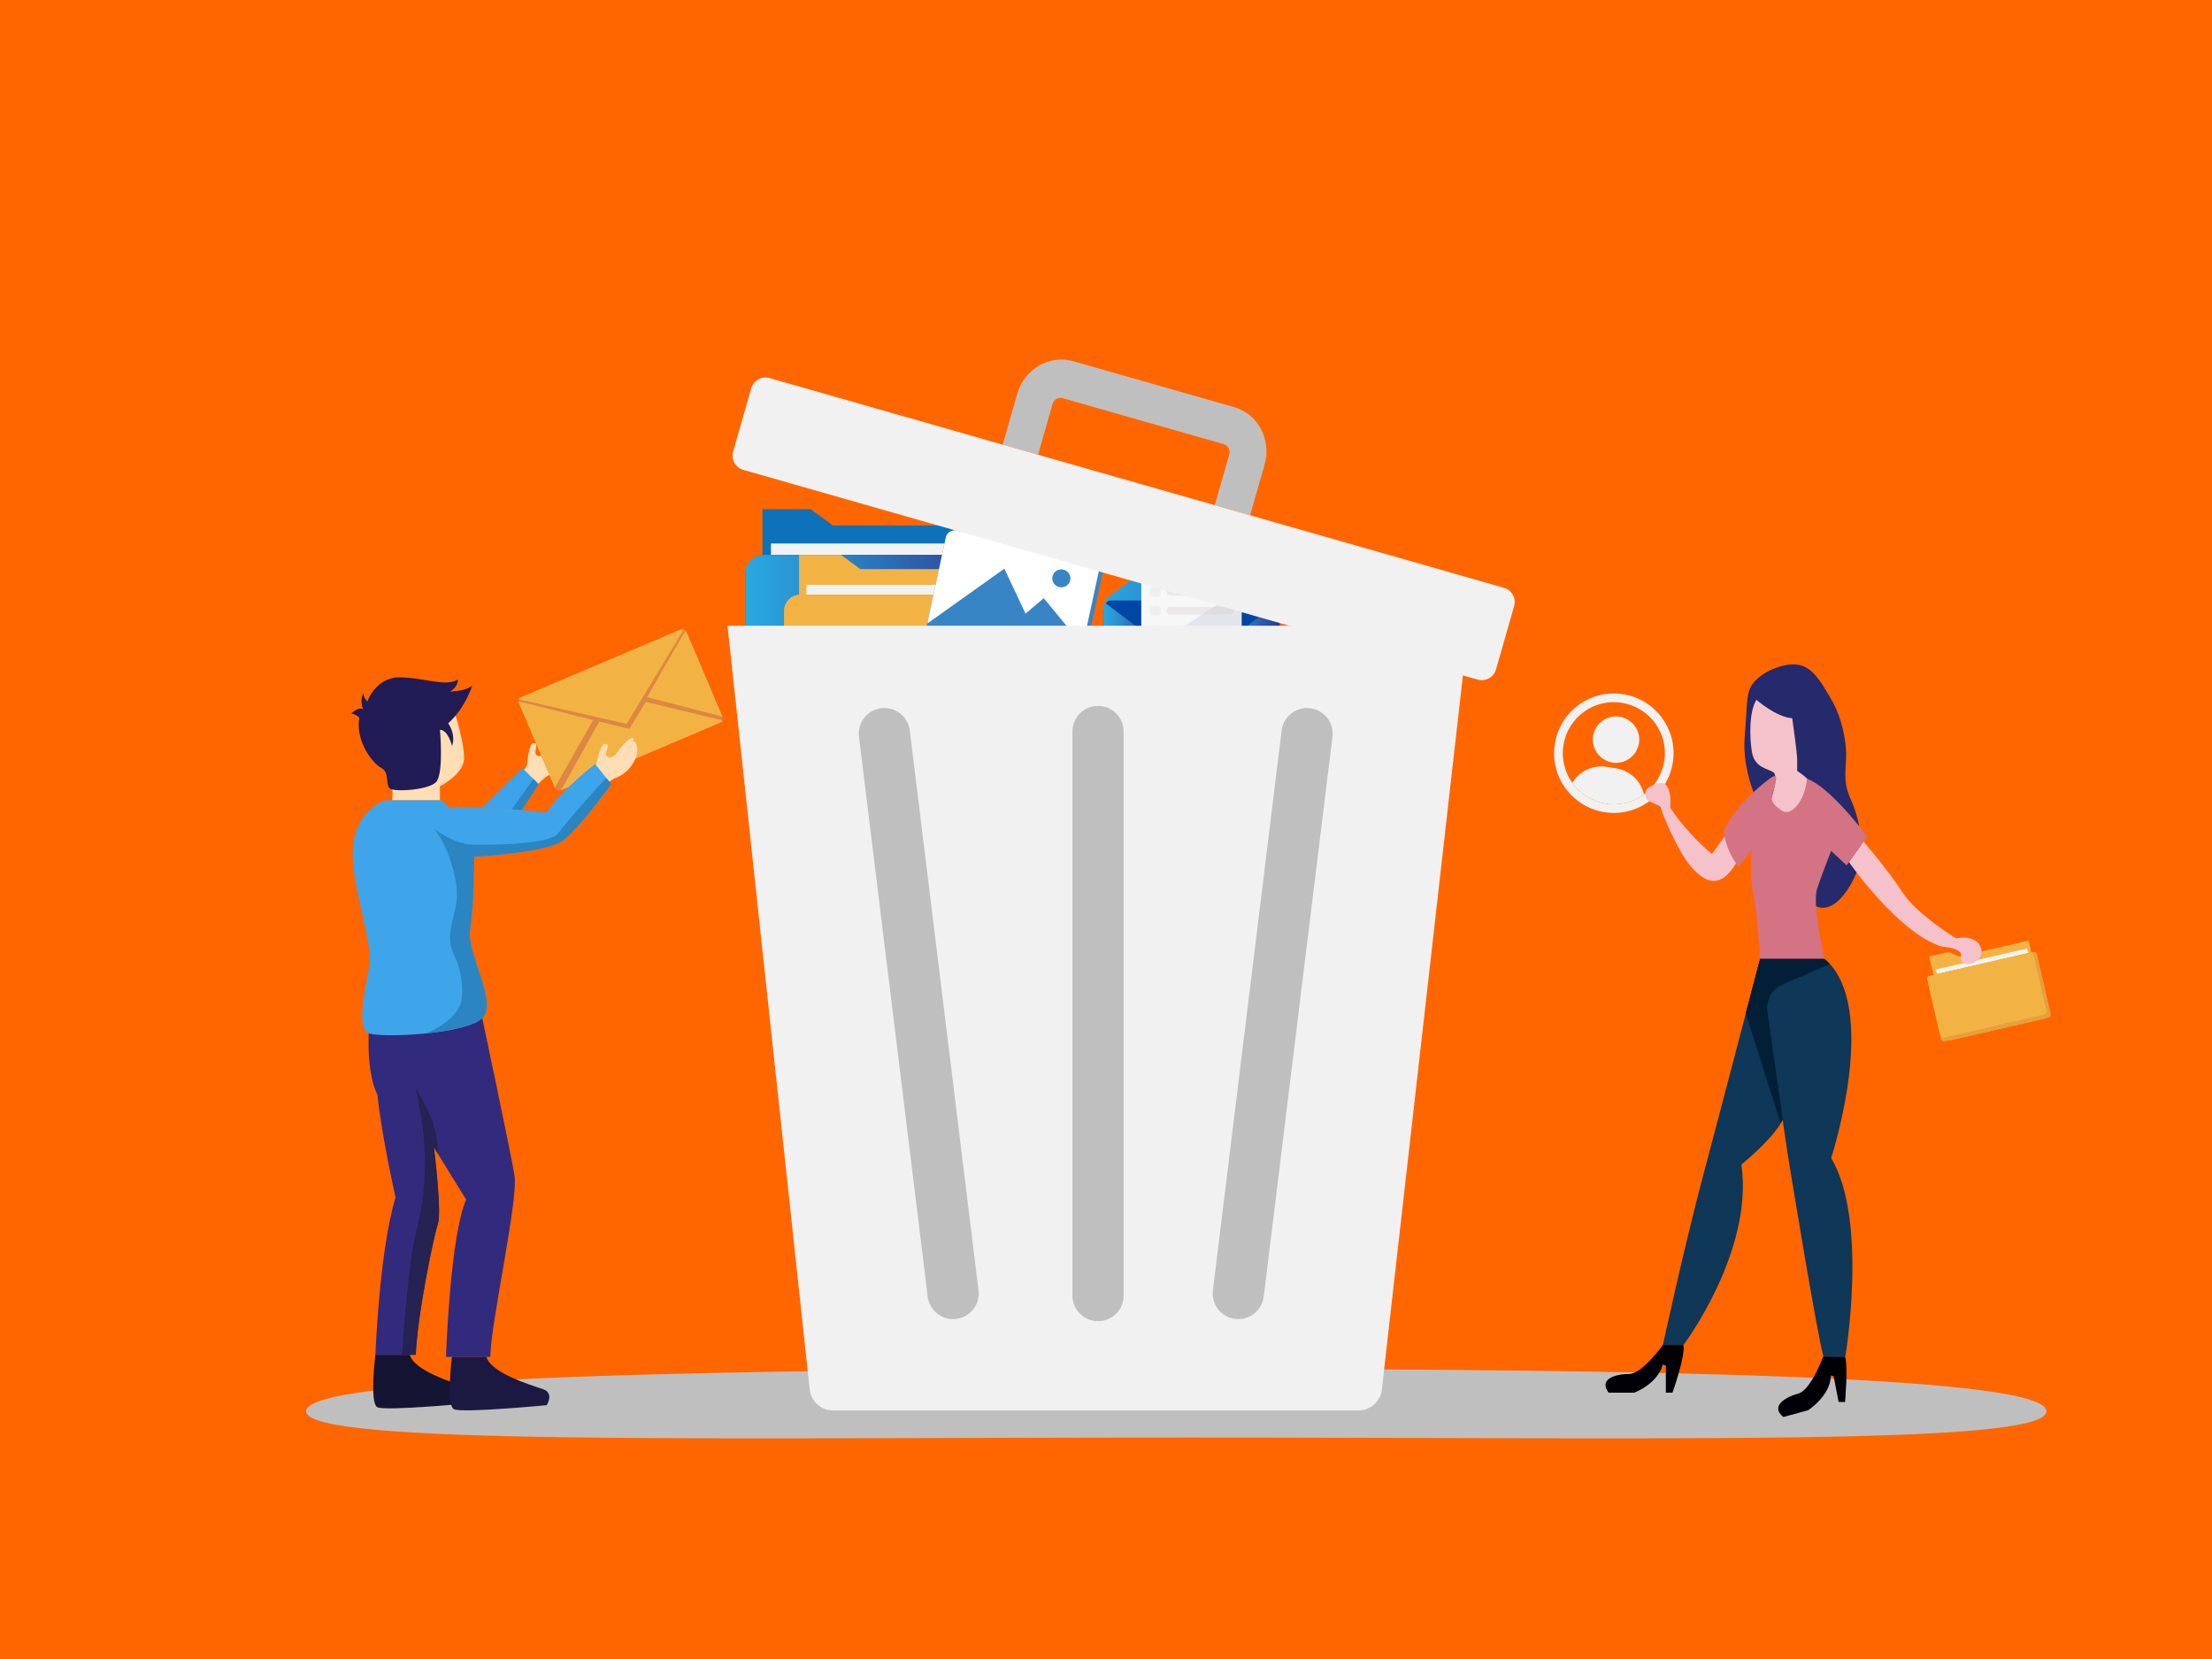 <?xml version="1.0" encoding="UTF-8"?><svg id="SSL_ILLUSTRATION" xmlns="http://www.w3.org/2000/svg" xmlns:xlink="http://www.w3.org/1999/xlink" viewBox="0 0 400 300"><defs><style>.cls-1{fill:#d1cbcb;}.cls-1,.cls-2,.cls-3,.cls-4,.cls-5,.cls-6,.cls-7,.cls-8,.cls-9,.cls-10,.cls-11,.cls-12,.cls-13,.cls-14,.cls-15,.cls-16,.cls-17,.cls-18,.cls-19,.cls-20,.cls-21,.cls-22,.cls-23,.cls-24,.cls-25,.cls-26,.cls-27,.cls-28,.cls-29,.cls-30,.cls-31,.cls-32,.cls-33,.cls-34,.cls-35,.cls-36{stroke-width:0px;}.cls-2{fill:#031f38;}.cls-3{fill:url(#linear-gradient);}.cls-4{fill:#2b85c2;}.cls-5{fill:#e5a03c;}.cls-6{fill:#0f3757;}.cls-7{fill:#f5c1ca;}.cls-8{fill:#f7f7f7;}.cls-9{fill:#242353;}.cls-10{fill:#0d72b9;}.cls-11{fill:#211c55;}.cls-12{fill:url(#linear-gradient-5);}.cls-37{opacity:.35;}.cls-13{fill:none;}.cls-14{fill:#dc8744;}.cls-15{fill:#1b1941;}.cls-16{fill:#e4e5ea;}.cls-17{fill:#f3b344;}.cls-18{fill:#ddd;}.cls-19{fill:#bfbfbf;}.cls-20{fill:#ffddb5;}.cls-21{fill:#000006;}.cls-22{fill:#3ca2e9;}.cls-23{fill:#fff;}.cls-24{fill:url(#linear-gradient-2);}.cls-25{fill:#0046a4;}.cls-26{fill:#f60;}.cls-27{fill:url(#linear-gradient-3);}.cls-28{fill:#f1f2f2;}.cls-38{clip-path:url(#clippath);}.cls-29{fill:#3ea5eb;}.cls-30{fill:#d37383;}.cls-31{fill:#f1f1f1;}.cls-32{fill:#141433;}.cls-33{fill:#3885c6;}.cls-34{fill:url(#linear-gradient-4);}.cls-35{fill:#252a6c;}.cls-36{fill:#322b7d;}</style><clipPath id="clippath"><rect class="cls-13" x="281.03" y="125.4" width="21.6" height="21.6" transform="translate(110.88 402.61) rotate(-80.83)"/></clipPath><linearGradient id="linear-gradient" x1="134.77" y1="114.17" x2="182.3" y2="114.17" gradientUnits="userSpaceOnUse"><stop offset="0" stop-color="#29a9e1"/><stop offset=".24" stop-color="#2a91d0"/><stop offset=".76" stop-color="#2d54a4"/><stop offset="1" stop-color="#2f368f"/></linearGradient><linearGradient id="linear-gradient-2" x1="199.8" y1="102.81" x2="231.1" y2="102.81" xlink:href="#linear-gradient"/><linearGradient id="linear-gradient-3" x1="199.49" y1="117" x2="210.31" y2="117" xlink:href="#linear-gradient"/><linearGradient id="linear-gradient-4" x1="220.57" y1="117.01" x2="231.4" y2="117.01" xlink:href="#linear-gradient"/><linearGradient id="linear-gradient-5" x1="200.33" y1="121.82" x2="231.15" y2="121.82" xlink:href="#linear-gradient"/></defs><rect class="cls-26" width="400" height="300"/><path class="cls-19" d="m370.06,255.2c0,6.22-68.12,4.75-155.03,4.75s-159.68,1.47-159.68-4.75,72.78-7.66,159.68-7.66,155.03,1.44,155.03,7.66Z"/><g class="cls-38"><path class="cls-31" d="m302.49,137.92c-.47,2.92-2.08,5.38-4.29,7-2.25,1.64-5.12,2.42-8.09,1.94h0c-2.96-.48-5.45-2.12-7.07-4.38-1.6-2.23-2.35-5.07-1.87-8,.95-5.89,6.49-9.89,12.38-8.94,5.89.95,9.89,6.49,8.94,12.38"/><path class="cls-26" d="m300.94,137.67c-.4,2.5-1.78,4.6-3.67,5.99-1.92,1.4-4.38,2.07-6.91,1.66h0c-2.53-.41-4.66-1.81-6.04-3.75-1.36-1.91-2.01-4.34-1.6-6.84.81-5.03,5.55-8.46,10.59-7.64s8.46,5.55,7.64,10.59"/><path class="cls-31" d="m293.23,129.66c.3.12.62.21.91.36,1.71.87,2.63,2.84,2.18,4.66-.47,1.94-2.13,3.26-4.09,3.26-2.42,0-4.33-2.03-4.19-4.44.13-2.29,2.11-4.06,4.4-3.94.04,0,.08,0,.12,0l.68.11Z"/><path class="cls-31" d="m297.27,143.66c-1.92,1.4-4.38,2.07-6.91,1.66h0c-2.53-.41-4.66-1.81-6.04-3.75,1.08-1.8,3.05-2.98,5.25-2.98.27,0,.54.02.8.06.67.1,1.33.21,2,.32,2.45.42,4.38,2.31,4.91,4.69"/></g><path class="cls-7" d="m302.04,146.08s.51-5.24-2.2-4.4c-2.71.85-2.37,1.61-2.2,2.54.17.93,2.71,1.27,2.71,1.86s3.13,8.04,5.41,10.61c2.28,2.57,5.11,4.53,8.18-.59l-2.08-4.87-2.29,3.21s-4.48-3.64-7.52-8.37Z"/><polygon class="cls-10" points="181.64 129.71 137.88 129.71 137.88 95.02 137.88 92.07 146.58 92.07 150.61 95.02 181.64 95.02 181.64 129.71"/><rect class="cls-28" x="139.41" y="98.28" width="40.81" height="2.06"/><path class="cls-10" d="m138.28,100.34h42.06c1.94,0,3.51,1.57,3.51,3.51v22.34c0,1.94-1.57,3.51-3.51,3.51h-42.06c-1.94,0-3.51-1.57-3.51-3.51v-22.34c0-1.94,1.57-3.51,3.51-3.51Z"/><rect class="cls-3" x="134.77" y="100.34" width="47.53" height="27.65" rx="3.35" ry="3.35"/><polygon class="cls-17" points="182.6 133.11 144.5 133.11 144.5 102.91 144.5 100.34 152.08 100.34 155.58 102.91 182.6 102.91 182.6 133.11"/><rect class="cls-28" x="145.83" y="105.75" width="35.53" height="1.8"/><rect class="cls-5" x="141.79" y="107.54" width="42.74" height="25.57" rx="3.06" ry="3.06"/><path class="cls-17" d="m144.71,107.54h35.55c1.61,0,2.92,1.31,2.92,2.92v18.23c0,1.61-1.31,2.92-2.92,2.92h-35.55c-1.61,0-2.92-1.31-2.92-2.92v-18.23c0-1.61,1.31-2.92,2.92-2.92Z"/><path class="cls-25" d="m201.57,108.32h27.75c1.15,0,2.08.93,2.08,2.08v13.57c0,1.15-.93,2.08-2.08,2.08h-27.75c-1.15,0-2.08-.93-2.08-2.08v-13.57c0-1.15.93-2.08,2.08-2.08Z"/><path class="cls-24" d="m215.45,97.05h0l-15.59,11.27c-.12.08-.06.27.09.27h31c.14,0,.2-.18.09-.27l-15.59-11.27Z"/><rect class="cls-8" x="206.38" y="100.36" width="18.13" height="21.73"/><polygon class="cls-16" points="224.51 106.56 224.51 122.08 206.38 122.08 206.38 118.2 224.51 106.56"/><rect class="cls-18" x="209.08" y="103.23" width="12.63" height=".56"/><g class="cls-37"><path class="cls-1" d="m222.33,107.71h-10.65c-.41,0-.75-.31-.75-.69h0c0-.38.34-.69.75-.69h10.65c.41,0,.75.31.75.69h0c0,.38-.34.69-.75.69Z"/><path class="cls-1" d="m222.39,111.14h-10.77c-.38,0-.69-.31-.69-.69h0c0-.38.31-.69.69-.69h10.77c.38,0,.69.31.69.69h0c0,.38-.31.69-.69.69Z"/><path class="cls-18" d="m208.57,109.56h.72c.36,0,.65.29.65.65v.48c0,.36-.29.65-.65.65h-.72c-.36,0-.65-.29-.65-.65v-.48c0-.36.29-.65.65-.65Z"/><path class="cls-18" d="m208.57,113h.72c.36,0,.65.29.65.65v.48c0,.36-.29.65-.65.65h-.72c-.36,0-.65-.29-.65-.65v-.48c0-.36.29-.65.65-.65Z"/><path class="cls-18" d="m208.51,116.44h.83c.33,0,.6.27.6.6v.59c0,.33-.27.6-.6.6h-.83c-.33,0-.6-.27-.6-.6v-.59c0-.33.27-.6.6-.6Z"/><path class="cls-18" d="m208.57,106.13h.72c.36,0,.65.29.65.65v.48c0,.36-.29.65-.65.65h-.72c-.36,0-.65-.29-.65-.65v-.48c0-.36.29-.65.65-.65Z"/><path class="cls-1" d="m222.33,114.58h-10.65c-.41,0-.75-.31-.75-.69h0c0-.38.34-.69.75-.69h10.65c.41,0,.75.31.75.69h0c0,.38-.34.69-.75.69Z"/><path class="cls-1" d="m222.33,118.02h-10.65c-.41,0-.75-.31-.75-.69h0c0-.38.34-.69.75-.69h10.65c.41,0,.75.31.75.69h0c0,.38-.34.69-.75.69Z"/></g><path class="cls-25" d="m224.86,116.44l-2.82,1.61-1.47-1.13-.53.67-4.51,3.23-4.36-3.23-.87-.67-1.46,1.12-2.81-1.61c-.18,0-.32.26-.32.59v7.61c0,.33.14.59.32.59h18.82c.18,0,.32-.26.32-.59v-7.61c0-.33-.14-.59-.32-.59Z"/><path class="cls-27" d="m210.31,116.93l-10.75-8.13c-.04.1-.06.2-.06.31v16.12l10.81-8.29Z"/><path class="cls-34" d="m231.4,125.23v-16.13c0-.11-.03-.22-.07-.32l-10.76,8.14,10.83,8.31Z"/><path class="cls-12" d="m230.62,126.05c.2,0,.39-.08.53-.21l-11.1-8.25-4.51,3.23-4.36-3.23-10.85,8.46h30.29Z"/><rect class="cls-33" x="173.63" y="93.79" width="19.75" height="29.07" rx="1.62" ry="1.62" transform="translate(38.87 264.81) rotate(-77.81)"/><rect class="cls-23" x="173.99" y="93.49" width="18.56" height="28.33" rx="1.55" ry="1.55" transform="translate(39.34 264.06) rotate(-77.81)"/><path class="cls-33" d="m188.74,108.17l-3.29,2.79-3.83-8.13-13.9,9.9c-.05.68.57,1.36,1.49,1.56l24.13,5.21c.98.21,1.91-.2,2.06-.92l.4-1.83-7.05-8.58Z"/><path class="cls-33" d="m193.53,104.93c-.19.87-1.06,1.43-1.95,1.24-.89-.19-1.45-1.05-1.26-1.93.19-.87,1.06-1.43,1.95-1.24.89.19,1.45,1.05,1.26,1.93Z"/><path class="cls-31" d="m131.56,113.15l14.86,138.11c.23,2.15,2.05,3.78,4.21,3.78h95.04c2.16,0,3.97-1.62,4.21-3.76l15.68-138.13h-134Z"/><path class="cls-19" d="m198.56,238.91c-2.56,0-4.63-2.07-4.63-4.63v-102c0-2.56,2.07-4.63,4.63-4.63s4.63,2.07,4.63,4.63v102c0,2.56-2.07,4.63-4.63,4.63Z"/><path class="cls-19" d="m172.92,238.5c-2.54.31-4.85-1.49-5.16-4.03l-12.43-101.24c-.31-2.54,1.49-4.85,4.03-5.16,2.54-.31,4.85,1.49,5.16,4.03l12.43,101.24c.31,2.54-1.49,4.85-4.03,5.16Z"/><path class="cls-19" d="m223.36,238.5c2.54.31,4.85-1.49,5.16-4.03l12.43-101.24c.31-2.54-1.49-4.85-4.03-5.16-2.54-.31-4.85,1.49-5.16,4.03l-12.43,101.24c-.31,2.54,1.49,4.85,4.03,5.16Z"/><path class="cls-19" d="m226.06,93.18l-6.39-1.83,2.62-9.16c.23-.81-.21-1.65-.99-1.87l-29.15-8.32c-.77-.22-1.59.26-1.82,1.07l-2.62,9.16-6.39-1.83,2.62-9.16c1.28-4.49,5.82-7.15,10.12-5.92l29.15,8.32c4.3,1.23,6.75,5.88,5.47,10.37l-2.62,9.16Z"/><path class="cls-31" d="m271.96,106.29l-132.79-37.92c-1.43-.41-2.91.42-3.32,1.84l-3.27,11.44c-.41,1.43.42,2.91,1.84,3.32l132.79,37.92c1.43.41,2.91-.42,3.32-1.84l3.27-11.44c.41-1.43-.42-2.91-1.84-3.32Z"/><polygon class="cls-17" points="370.06 184.11 352.38 188.18 349.15 174.16 348.88 172.97 352.39 172.16 354.29 172.98 366.84 170.09 370.06 184.11"/><rect class="cls-28" x="349.95" y="173.43" width="16.92" height=".86" transform="translate(-29.85 84.78) rotate(-12.96)"/><path class="cls-5" d="m350.04,174.16h19.26c.3,0,.55.25.55.55v11.08c0,.3-.25.55-.55.55h-19.26c-.3,0-.55-.25-.55-.55v-11.08c0-.3.25-.55.55-.55Z" transform="translate(-31.26 85.23) rotate(-12.96)"/><path class="cls-17" d="m349.95,174.25h18.66c.29,0,.53.24.53.53v10.42c0,.29-.24.53-.53.53h-18.66c-.29,0-.53-.24-.53-.53v-10.42c0-.29.24-.53.53-.53Z" transform="translate(-31.21 85.13) rotate(-12.96)"/><path class="cls-35" d="m318.49,146.37s-3.57-6.28-2.99-13.21c.58-6.93.13-8.27,2.06-10.21,1.93-1.94,5.93-3.42,8.38-2.54,2.45.88,3.91,3.97,4.91,5.54,1.74,2.76,2.65,6.12,2.94,9.26.29,3.14-.79,5.63.81,9.16,1.75,3.87,2.24,7.86,1.87,10.78-.37,2.91-3.84,10.11-7.75,8.86-3.91-1.25-8.64-18.42-8.64-18.42l-1.59.78Z"/><path class="cls-7" d="m320.7,142.95s.8-2.63,0-3.28c-.8-.65-3.38-.74-3.88-3.6-.5-2.86-.5-7.49.8-9.52,0,0,3.58,3.14,6.47,3.33,0,0,.9,6.19.9,7.58v1.94s1.39.91,1.93,1.57c1.02,1.26-1.56,7.12-3.58,6.65-2.03-.46-3.32-2.22-3.32-2.22l.7-2.45Z"/><path class="cls-6" d="m318.28,173.39s-6.93,26.55-10.31,39.23c-3.38,12.68-7.27,30.61-7.27,30.61h3.72s12.74-16.94,10.48-32.64c0,0,5.8-4.69,7.47-8.1,1.66-3.4-1.55-27.92-4.08-29.1Z"/><path class="cls-6" d="m318.28,173.39s4.73,34.33,5.41,37.88c0,0,5.07,31.11,6.09,34.16h3.89s4.23-24.69-2.54-36.02c0,0,8.96-27.39-1.18-36.02h-11.67Z"/><path class="cls-21" d="m300.69,243.22s-3.72,5.24-6.09,5.24-5.58.85-3.72,3.38h4.63s4.17-1.52,5.18-5.07l.55.15v4.92h1.2s2.41-6.81,1.97-8.62h-3.72Z"/><path class="cls-21" d="m329.68,245.34s-2.21,6.04-4.49,6.66c-2.28.62-5.16,2.28-2.7,4.24l4.46-1.22s4.08-2.6,4.13-6.29l.5.12.9,4.66,1.16.03s.57-6.47.02-8.13l-3.98-.08Z"/><path class="cls-7" d="m334.34,155.88s9.13,13.11,16.91,15.31c0,0,3.72.17,3.38,1.78-.34,1.61,1.94,1.86,3.21.42,1.27-1.44.12-4.55-4.14-3.72,0,0-7.1-4.31-9.72-8.37-2.62-4.06-7-9.13-7-9.13l-2.63,3.71Z"/><path class="cls-30" d="m327.41,141.09c-.22-.11-.43-.2-.64-.28-.4,4.15-2.96,6.99-4.63,5.74-1.52-1.14-2.05-1.68-1.59-3.1.7-2.17.96-3.67.02-2.99-.17.07-.27.13-.27.13,0,0-6.28,4.4-8.55,9.64,0,0-.07,2.87,2.63,6.51l2.37-3.04s-.42,4.9.34,8.29c.76,3.38,1.18,11.41,1.18,11.41h11.67s-2.28-9.89-1.35-12.68c.93-2.79,2.54-6.85,2.54-6.85l2.79,2.62,3.72-5.24s-5.92-8.03-10.23-10.15Z"/><path class="cls-2" d="m322.37,202.47h0s-2.76-19.54-2.76-19.54c-.29-2.07.84-4.08,2.76-4.91l8.54-3.69s-.01-.01-.02-.02c-.23-.22-.62-.55-1.08-.93h-11.54s-1.07,4.1-2.58,9.85l6.31,19.89c.13-.21.24-.42.35-.63,0,0,0,0,0,0,.16,1.11.31,2.17.45,3.13l-.45-3.16Z"/><path class="cls-20" d="m93.88,140.04s1.37-1.08,1.47-1.95c.09-.78.07-.51.09-.84,0-.11.03-.34.03-.34,0,0,.24-2.13.81-2.45.57-.32.88.1.57,1.23-.31,1.13,1.12,1.63,1.99-.07.88-1.7,2.33-3.41,2.6-2.78.26.63-.67,1.95-.67,1.95,0,0,.05.05.27-.3.22-.35.48-1.38.64-1.19.16.18,1.3,1.29.32,3.67-.98,2.39-2.48,3.04-3.07,3.39-.59.35-2.45,2.06-2.77,2.84,0,0-2.93-1.85-2.28-3.16Z"/><path class="cls-20" d="m82.38,129.4s1.54,4.76,1.54,7.68-4.37,5.1-4.37,5.1v2.55h-8.62s.13-1.39,0-1.97c-.13-.58,6.26-13.03,11.45-13.37Z"/><path class="cls-36" d="m75.17,244.99h-7.29s.73-18.96,3.65-28.44c0,0-2.55-11.3-3.28-18.59,0,0-2.19-3.65-1.46-13.12l20.42-.73s5.1,24.06,5.83,28.44c.73,4.37-4.37,26.98-4.37,32.81h-8.02s.73-21.87,3.65-28.44c0,0-3.65-5.83-5.83-9.48,0,0,1.46,11.67.73,13.85-.73,2.19-3.65,16.04-4.01,23.7Z"/><polygon class="cls-22" points="87.16 146.05 94.49 138.9 97.41 141.82 94.33 146.52 87.16 146.05"/><path class="cls-9" d="m79.18,221.29c.73-2.19-.73-13.85-.73-13.85.22.36.45.75.69,1.15h0c.33-5.78-3.98-11.72-3.98-11.72,2.92,12.4,1.46,20.42,0,26.25-1.46,5.83-2.45,21.87-2.45,21.87h2.45c.36-7.66,3.28-21.51,4.01-23.7Z"/><path class="cls-32" d="m67.88,244.99s-1.09,8.75.36,9.48c1.46.73,16.77-.73,16.77-.73,0,0,1.46-2.19-.73-2.92-2.19-.73-9.41-2.92-10.17-5.83h-6.23Z"/><path class="cls-15" d="m81.73,245.35s-1.09,8.75.36,9.48c1.46.73,16.77-.73,16.77-.73,0,0,1.46-2.19-.73-2.92-2.19-.73-9.41-2.92-10.17-5.83h-6.23Z"/><path class="cls-11" d="m85.38,123.95c-1.09,1.09-4.01,1.09-4.01,1.09,1.46-.73,1.46-2.19,1.46-2.19-2.19,1.46-6.2-.36-10.57-.36s-5.83,4.37-5.83,4.37c-.73-.73-.73-1.46-.73-1.46-.73,1.46,0,2.92,0,2.92-.73-.73-2.19.73-2.19.73.73,0,1.46.73,1.46.73-.73,4.37,2.55,8.39,4.01,9.11,1.46.73.73,2.92,1.46,3.65.73.73,6.93.36,8.39-1.09,1.46-1.46.73-9.48.73-9.48,1.46,0,2.19,2.92,2.19,2.92.73-2.18-.69-4.07-.7-4.09,3.22-2.93,4.34-6.85,4.34-6.85Z"/><polygon class="cls-4" points="94.33 146.52 97.41 141.82 96.47 140.87 92.51 146.4 94.33 146.52"/><rect class="cls-14" x="95.8" y="119.24" width="32.9" height="18.28" rx=".81" ry=".81" transform="translate(-41.23 54.03) rotate(-22.99)"/><polygon class="cls-14" points="107.26 130.21 108.36 130.49 113.79 131.8 116.77 126.92 117.01 126.08 121.26 127.18 115.62 134.49 106.06 132.33 107.26 130.21"/><path class="cls-17" d="m107.26,130.21l-13.48-3.39c0,.11.02.22.06.32l6.49,15.3,6.93-12.23Z"/><path class="cls-17" d="m130.64,129.6l-6.5-15.31c-.05-.11-.11-.2-.19-.28l-6.94,12.06,13.63,3.52Z"/><path class="cls-17" d="m130.22,130.69c.19-.08.34-.23.42-.41l-13.86-3.36-2.98,4.88-5.44-1.31-6.9,12.4,28.75-12.2Z"/><path class="cls-17" d="m113.32,130.91h0l-19.33-4.42c-.14-.03-.16-.23-.03-.29l29.43-12.49c.14-.06.26.09.19.22l-10.26,16.97Z"/><path class="cls-20" d="m106.18,139.83s1.49-.91,1.69-1.76c.18-.76.13-.5.19-.82.02-.11.08-.34.08-.34,0,0,.49-2.09,1.1-2.34.61-.25.86.21.42,1.29-.44,1.09.92,1.75,1.99.17,1.07-1.58,2.73-3.11,2.91-2.45.19.66-.9,1.86-.9,1.86,0,0,.05.05.31-.27.26-.32.64-1.31.78-1.11.14.2,1.13,1.43-.12,3.68-1.26,2.25-2.82,2.72-3.45,3-.63.28-2.68,1.75-3.09,2.49,0,0-2.68-2.19-1.89-3.41Z"/><path class="cls-29" d="m79.91,144.73h-10.21s-5.1,1.46-5.83,8.02c-.73,6.56,3.65,17.5,2.92,21.87-.73,4.37-2.42,11.31-.11,12.22,2.3.91,17.61.18,20.53-2.74,2.92-2.92-2.92-11.67-2.19-16.04.73-4.37.73-13.12.73-13.12,0,0,13.12-.73,16.04-2.92,2.92-2.19,8.75-10.21,8.75-10.21l-2.92-3.65s-5.83,4.37-8.75,8.75c0,0-14.58-1.46-17.5-.73l-1.46-1.46Z"/><path class="cls-4" d="m85.75,154.94s13.12-.73,16.04-2.92c2.92-2.19,8.75-10.21,8.75-10.21l-.93-1.16c-2.16,2.37-7.4,8.19-8.55,9.91-1.46,2.19-11.67,2.19-15.31,2.19s-7.29-2.92-7.29-2.92c0,0,2.19,2.19,3.65,8.02,1.46,5.83-.73,8.02-.73,11.67s2.19,3.65,2.19,10.21c0,3.54-3.4,5.81-6.53,7.14,4.37-.45,8.75-1.35,10.17-2.77,2.92-2.92-2.92-11.67-2.19-16.04.73-4.37.73-13.12.73-13.12Z"/></svg>